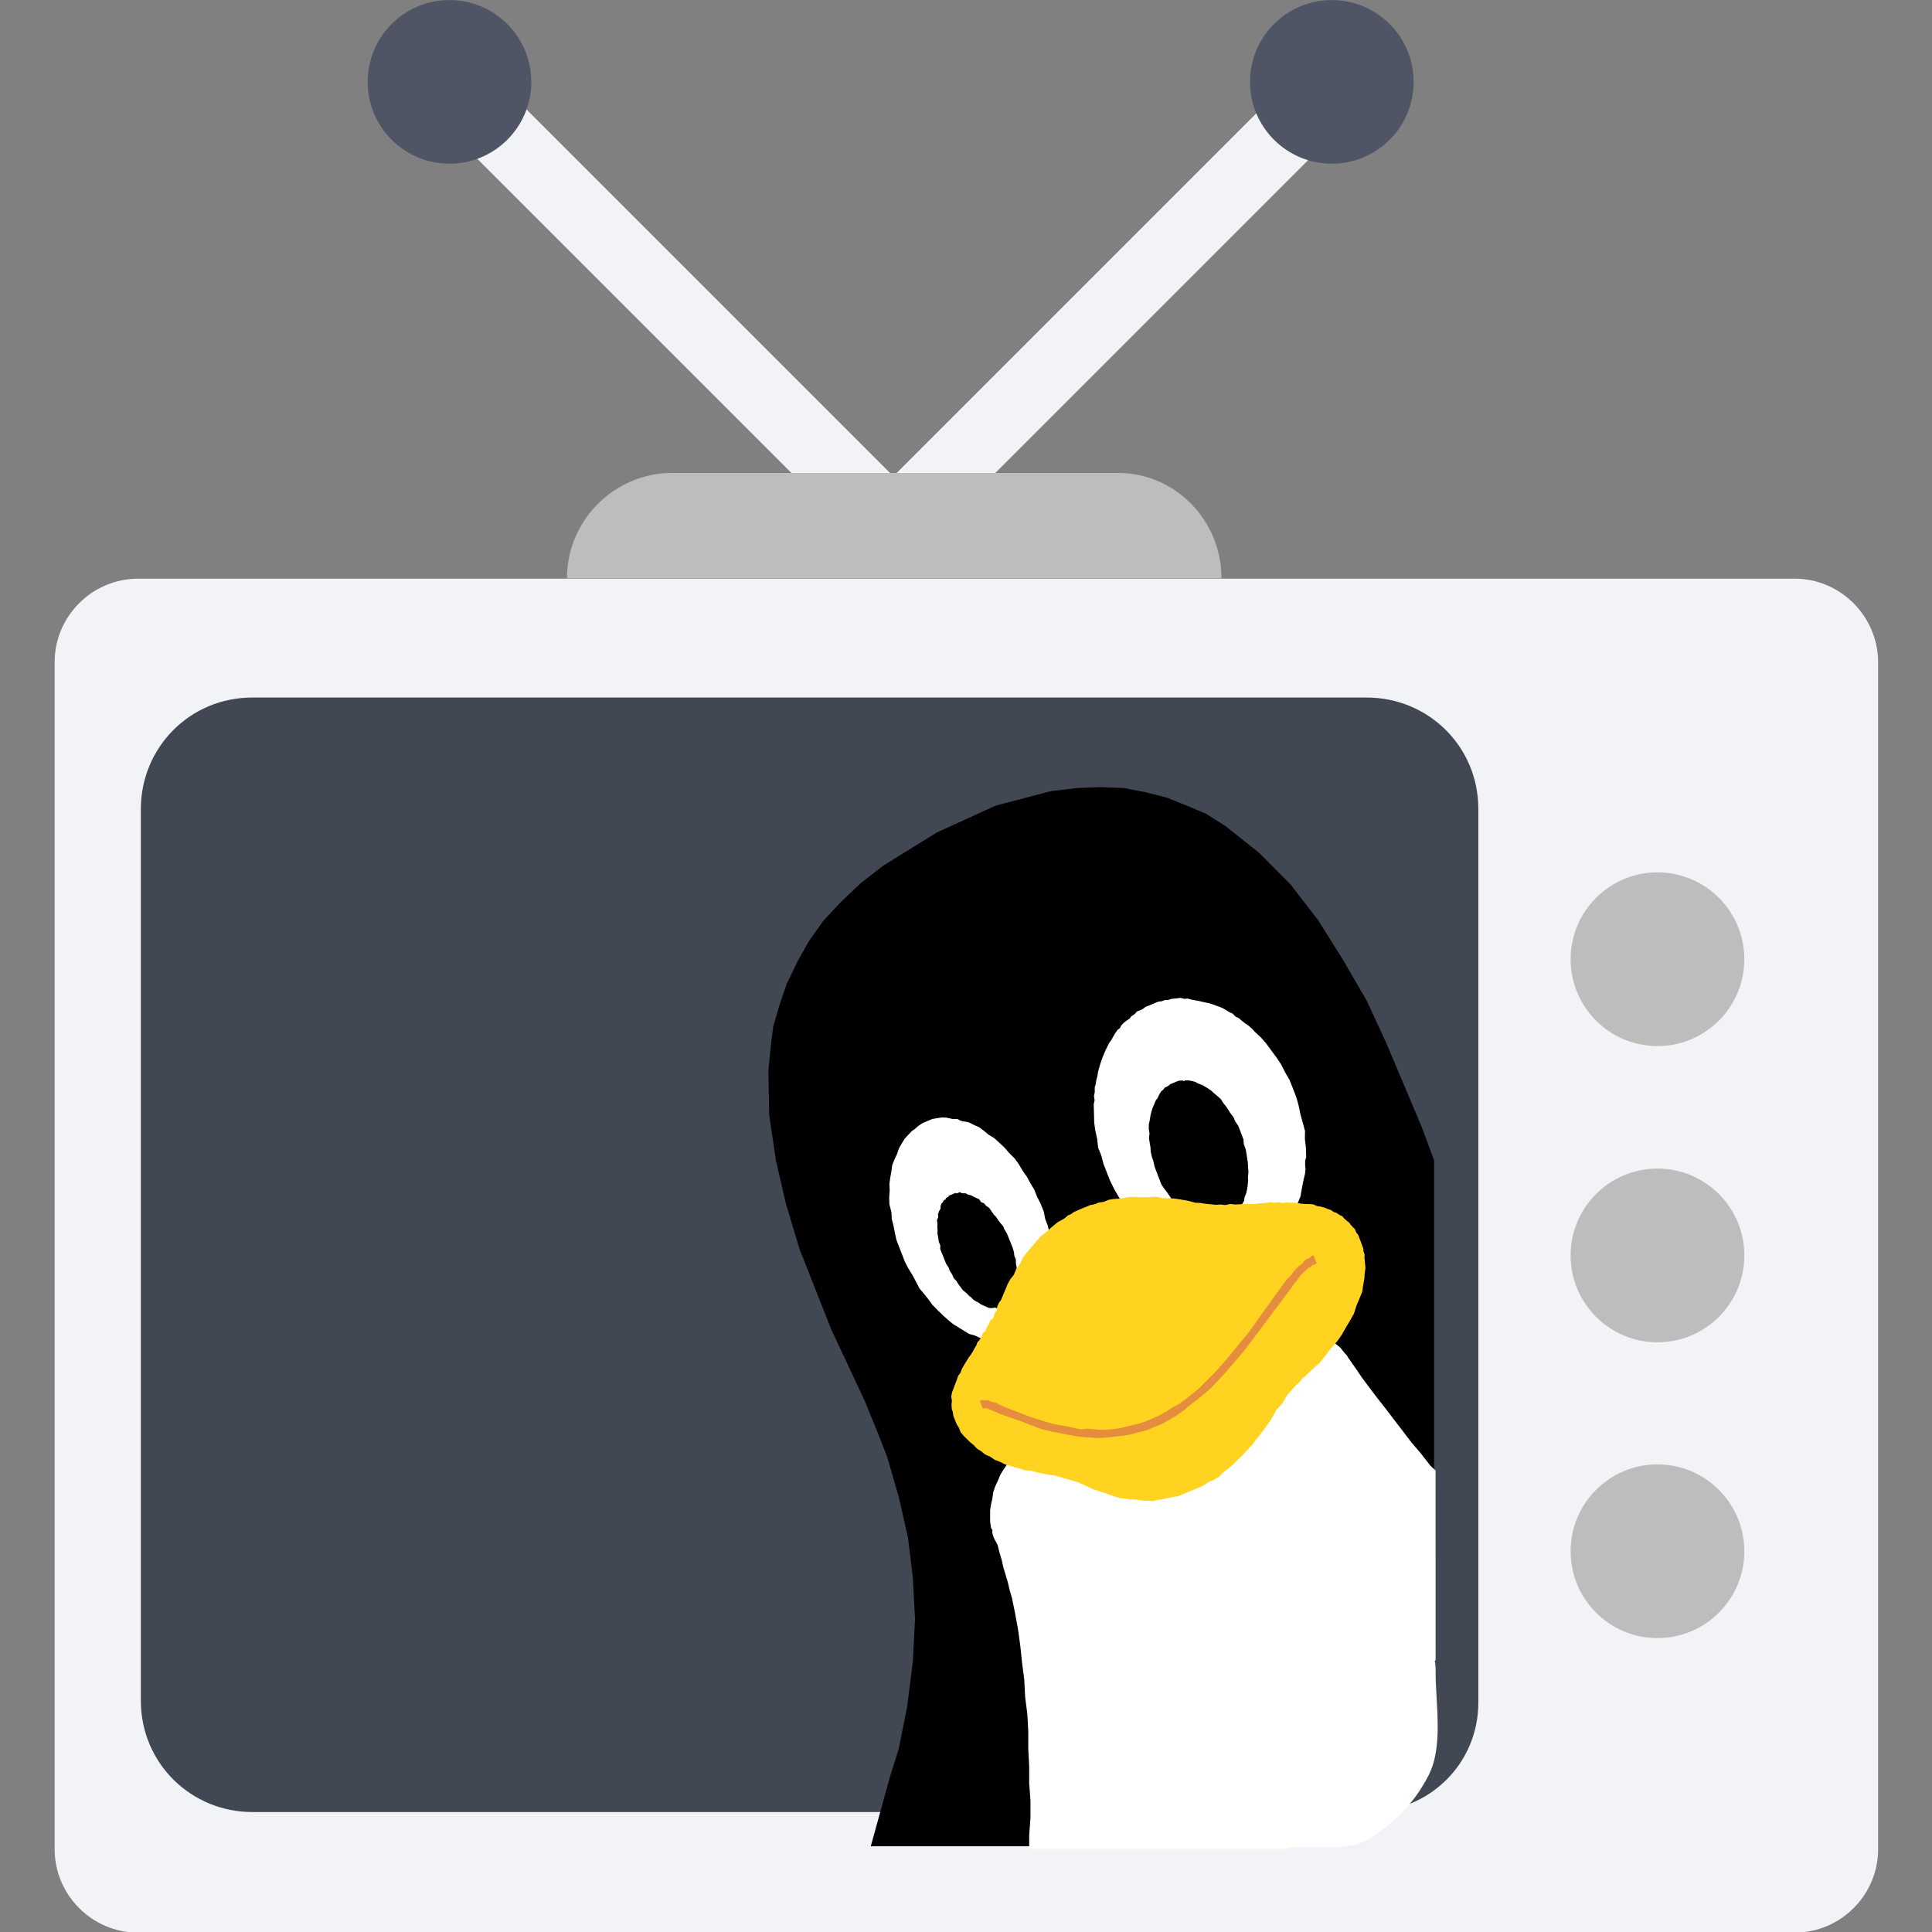 <?xml version="1.0" encoding="UTF-8" standalone="no"?>
<svg
   xmlns:dc="http://purl.org/dc/elements/1.1/"
   xmlns:cc="http://creativecommons.org/ns#"
   xmlns:rdf="http://www.w3.org/1999/02/22-rdf-syntax-ns#"
   xmlns:svg="http://www.w3.org/2000/svg"
   xmlns="http://www.w3.org/2000/svg"
   xmlns:xlink="http://www.w3.org/1999/xlink"
   xmlns:sodipodi="http://sodipodi.sourceforge.net/DTD/sodipodi-0.dtd"
   xmlns:inkscape="http://www.inkscape.org/namespaces/inkscape"
   viewBox="0 0 128 128"
   style="display:inline;enable-background:new"
   version="1.0"
   id="svg11300"
   height="128"
   width="128"
   sodipodi:docname="qv4l2.svg"
   inkscape:version="0.92.4 5da689c313, 2019-01-14">
  <rect x="0" y="0" width="128" height="128" fill="#808080" stroke="none"/>
  <sodipodi:namedview
     pagecolor="#ffffff"
     bordercolor="#666666"
     borderopacity="1"
     objecttolerance="10"
     gridtolerance="10"
     guidetolerance="10"
     inkscape:pageopacity="0"
     inkscape:pageshadow="2"
     inkscape:window-width="931"
     inkscape:window-height="704"
     id="namedview21"
     showgrid="false"
     inkscape:zoom="0.70710678"
     inkscape:cx="154.15644"
     inkscape:cy="84.170393"
     inkscape:window-x="300"
     inkscape:window-y="60"
     inkscape:window-maximized="0"
     inkscape:current-layer="g1207"
     inkscape:snap-bbox="true"
     inkscape:bbox-paths="true"
     inkscape:bbox-nodes="true"
     inkscape:snap-bbox-edge-midpoints="true"
     inkscape:snap-bbox-midpoints="true"
     inkscape:snap-global="true"
     inkscape:snap-object-midpoints="true"
     inkscape:snap-center="true"
     inkscape:snap-page="true"
     showguides="false" />
  <title
     id="title4162">Adwaita Icon Template</title>
  <defs
     id="defs3">
    <linearGradient
       id="linearGradient1494">
      <stop
         id="stop1490"
         offset="0"
         style="stop-color:#babdb6;stop-opacity:1;" />
      <stop
         id="stop1492"
         offset="1"
         style="stop-color:#babdb6;stop-opacity:0;" />
    </linearGradient>
    <linearGradient
       gradientUnits="userSpaceOnUse"
       y2="20"
       x2="280"
       y1="172"
       x1="280"
       id="linearGradient1496"
       xlink:href="#linearGradient1494" />
    <linearGradient
       id="linearGradient10065">
      <stop
         style="stop-color:#000000;stop-opacity:1"
         offset="0"
         id="stop10067" />
      <stop
         id="stop10075"
         offset="0.355"
         style="stop-color:#000000;stop-opacity:0" />
      <stop
         id="stop10073"
         offset="0.854"
         style="stop-color:#000000;stop-opacity:0" />
      <stop
         style="stop-color:#000000;stop-opacity:1"
         offset="1"
         id="stop10069" />
    </linearGradient>
    <linearGradient
       id="linearGradient10011">
      <stop
         style="stop-color:#6f6f6f;stop-opacity:1"
         offset="0"
         id="stop10013" />
      <stop
         style="stop-color:#989898;stop-opacity:1"
         offset="1"
         id="stop10015" />
    </linearGradient>
    <linearGradient
       id="linearGradient7752">
      <stop
         style="stop-color:#ffffff;stop-opacity:1"
         offset="0"
         id="stop7754" />
      <stop
         style="stop-color:#ffffff;stop-opacity:0"
         offset="1"
         id="stop7756" />
    </linearGradient>
    <linearGradient
       id="linearGradient7742">
      <stop
         style="stop-color:#000000;stop-opacity:1"
         offset="0"
         id="stop7744" />
      <stop
         style="stop-color:#000000;stop-opacity:0"
         offset="1"
         id="stop7746" />
    </linearGradient>
    <linearGradient
       id="linearGradient7685">
      <stop
         style="stop-color:#939393;stop-opacity:1"
         offset="0"
         id="stop7687" />
      <stop
         style="stop-color:#3c3c3c;stop-opacity:1"
         offset="1"
         id="stop7689" />
    </linearGradient>
    <linearGradient
       id="linearGradient7368-4">
      <stop
         style="stop-color:#d3d7cf;stop-opacity:1"
         offset="0"
         id="stop7370-4" />
      <stop
         id="stop4407"
         offset="0.25"
         style="stop-color:#dee1db;stop-opacity:1" />
      <stop
         id="stop4405"
         offset="0.5"
         style="stop-color:#e9ebe7;stop-opacity:1" />
      <stop
         style="stop-color:#ffffff;stop-opacity:1"
         offset="1"
         id="stop7372-8" />
    </linearGradient>
    <linearGradient
       id="linearGradient44994-0">
      <stop
         style="stop-color:#a4a4a4;stop-opacity:1"
         offset="0"
         id="stop44996-2" />
      <stop
         style="stop-color:#8f8f8f;stop-opacity:1"
         offset="1"
         id="stop44998-5" />
    </linearGradient>
    <radialGradient
       xlink:href="#linearGradient7368-4"
       id="radialGradient4241"
       gradientUnits="userSpaceOnUse"
       gradientTransform="matrix(2.772,-0.078,-0.027,-0.94,-212.303,331.701)"
       cx="118.571"
       cy="170.432"
       fx="118.571"
       fy="170.432"
       r="94" />
    <linearGradient
       xlink:href="#linearGradient44994-0"
       id="linearGradient4403"
       gradientUnits="userSpaceOnUse"
       gradientTransform="matrix(0.996,0,0,1,-10.635,21.794)"
       x1="104.5"
       y1="84.75"
       x2="104.5"
       y2="110.578" />
    <linearGradient
       id="linearGradient15226-2">
      <stop
         style="stop-color:#e2e4e0;stop-opacity:1"
         offset="0"
         id="stop15228-4" />
      <stop
         style="stop-color:#d0d2cc;stop-opacity:0"
         offset="1"
         id="stop15230-88" />
    </linearGradient>
    <filter
       id="filter15234-8"
       style="color-interpolation-filters:sRGB">
      <feGaussianBlur
         stdDeviation="0.204"
         id="feGaussianBlur15236-6" />
    </filter>
    <clipPath
       clipPathUnits="userSpaceOnUse"
       id="clipPath4399-9">
      <path
         id="path4401-8"
         d="m 65.116,104.794 137,0 -4,13 15.26,9.559 -158.712,-0.419 10.451,-2.14 4,-7 c 0,0 0,-7 -4,-13 z"
         style="fill:url(#linearGradient4403)" />
    </clipPath>
    <filter
       id="filter4389-0"
       x="-0.018"
       width="1.036"
       y="-2.466"
       height="5.932"
       style="color-interpolation-filters:sRGB">
      <feGaussianBlur
         stdDeviation="1.028"
         id="feGaussianBlur4391-7" />
    </filter>
    <linearGradient
       id="linearGradient15238-2">
      <stop
         style="stop-color:#afada2;stop-opacity:1"
         offset="0"
         id="stop15240-8" />
      <stop
         style="stop-color:#aaafa2;stop-opacity:0"
         offset="1"
         id="stop15242-0" />
    </linearGradient>
    <clipPath
       clipPathUnits="userSpaceOnUse"
       id="clipPath4237-0">
      <path
         id="path4239-5"
         d="m 68.481,247.426 152.598,0 c 2.266,0 4.092,-1.824 4.089,-4.089 L 220,188 l 5,-83 c 0,0 -1.656,-0.206 -3.921,-0.206 l -152.598,0 C 66.216,104.794 65,105 65,105 l 3,83 -3.608,55.336 c -0.147,2.261 1.824,4.089 4.089,4.089 z"
         style="fill:url(#radialGradient4241);stroke:none;enable-background:new" />
    </clipPath>
    <filter
       id="filter4231-8"
       x="-0.012"
       width="1.024"
       y="-1.884"
       height="4.768"
       style="color-interpolation-filters:sRGB">
      <feGaussianBlur
         stdDeviation="0.785"
         id="feGaussianBlur4233-5" />
    </filter>
    <filter
       id="filter4201-9"
       x="-0.033"
       width="1.066"
       y="-0.32"
       height="1.64"
       style="color-interpolation-filters:sRGB">
      <feGaussianBlur
         stdDeviation="1.6"
         id="feGaussianBlur4203-7" />
    </filter>
    <filter
       id="filter15300-1"
       x="-0.09"
       width="1.18"
       y="-0.18"
       height="1.36"
       style="color-interpolation-filters:sRGB">
      <feGaussianBlur
         stdDeviation="2.04"
         id="feGaussianBlur15302-2" />
    </filter>
    <filter
       id="filter4211-7"
       x="-0.099"
       width="1.199"
       y="-0.96"
       height="2.92"
       style="color-interpolation-filters:sRGB">
      <feGaussianBlur
         stdDeviation="4.8"
         id="feGaussianBlur4213-6" />
    </filter>
    <filter
       id="filter7300-5"
       x="-0.048"
       width="1.096"
       y="-0.718"
       height="2.437"
       style="color-interpolation-filters:sRGB">
      <feGaussianBlur
         stdDeviation="0.503"
         id="feGaussianBlur7302-5" />
    </filter>
    <linearGradient
       id="linearGradient44994-0-50">
      <stop
         style="stop-color:#d3d3d3;stop-opacity:1"
         offset="0"
         id="stop44996-2-5" />
      <stop
         style="stop-color:#6b6b6b;stop-opacity:1"
         offset="1"
         id="stop44998-5-3" />
    </linearGradient>
    <filter
       id="filter15234-4-0-6"
       style="color-interpolation-filters:sRGB">
      <feGaussianBlur
         stdDeviation="0.204"
         id="feGaussianBlur15236-5-3-1" />
    </filter>
    <filter
       id="filter15234-4-3"
       style="color-interpolation-filters:sRGB">
      <feGaussianBlur
         stdDeviation="0.204"
         id="feGaussianBlur15236-5-7" />
    </filter>
    <filter
       id="filter7662">
      <feGaussianBlur
         stdDeviation="0.813"
         id="feGaussianBlur7664" />
    </filter>
    <clipPath
       clipPathUnits="userSpaceOnUse"
       id="clipPath7681">
      <path
         id="path7683"
         d="m -184,83 0,15.375 -10.969,6.344 6.219,70.531 0.25,44.125 -4.875,24.375 c -0.508,1.895 1.188,3.713 3,3.625 l 152.156,0 c 1.812,0.088 3.508,-1.73 3,-3.625 l -4.875,-24.375 0.25,-44.125 4.396,-70.531 -10.969,-6.344 0,-15.375 z"
         style="fill:none;stroke:#000000;stroke-width:1px" />
    </clipPath>
    <linearGradient
       xlink:href="#linearGradient15238-2"
       id="linearGradient9979"
       gradientUnits="userSpaceOnUse"
       gradientTransform="translate(-41,-68)"
       x1="143.107"
       y1="115.486"
       x2="143.107"
       y2="120.042" />
    <linearGradient
       xlink:href="#linearGradient15226-2"
       id="linearGradient9981"
       gradientUnits="userSpaceOnUse"
       gradientTransform="translate(-41,-68)"
       x1="147.33"
       y1="87.487"
       x2="147.33"
       y2="129.618" />
    <linearGradient
       xlink:href="#linearGradient44994-0-50"
       id="linearGradient9987"
       gradientUnits="userSpaceOnUse"
       gradientTransform="matrix(1,0,0,1,-41.006,-48)"
       x1="102.695"
       y1="79.525"
       x2="104.807"
       y2="123.699" />
    <radialGradient
       xlink:href="#linearGradient7368-4"
       id="radialGradient9989"
       gradientUnits="userSpaceOnUse"
       gradientTransform="matrix(2.772,-0.078,-0.027,-0.94,-253.303,283.701)"
       cx="118.571"
       cy="170.432"
       fx="118.571"
       fy="170.432"
       r="94" />
    <linearGradient
       xlink:href="#linearGradient15238-2"
       id="linearGradient9991"
       gradientUnits="userSpaceOnUse"
       gradientTransform="translate(-41,-48)"
       x1="143.107"
       y1="115.486"
       x2="143.107"
       y2="120.042" />
    <linearGradient
       xlink:href="#linearGradient15226-2"
       id="linearGradient9993"
       gradientUnits="userSpaceOnUse"
       gradientTransform="translate(-41,-48)"
       x1="147.33"
       y1="87.487"
       x2="147.33"
       y2="129.618" />
    <linearGradient
       xlink:href="#linearGradient7685"
       id="linearGradient9995"
       gradientUnits="userSpaceOnUse"
       x1="-62.302"
       y1="99.592"
       x2="-39.238"
       y2="99.592"
       gradientTransform="translate(219,-48)" />
    <linearGradient
       xlink:href="#linearGradient7685"
       id="linearGradient9997"
       gradientUnits="userSpaceOnUse"
       x1="-194.302"
       y1="101.092"
       x2="-165.216"
       y2="93.299"
       gradientTransform="translate(219,-48)" />
    <linearGradient
       xlink:href="#linearGradient7752"
       id="linearGradient9999"
       gradientUnits="userSpaceOnUse"
       x1="-146.873"
       y1="233.085"
       x2="-146.873"
       y2="118.31"
       gradientTransform="translate(242.586,13.688)" />
    <linearGradient
       xlink:href="#linearGradient7742"
       id="linearGradient10003"
       gradientUnits="userSpaceOnUse"
       x1="-127.378"
       y1="129.941"
       x2="-127.378"
       y2="76.652" />
    <radialGradient
       xlink:href="#linearGradient7752"
       id="radialGradient10005"
       gradientUnits="userSpaceOnUse"
       gradientTransform="matrix(3.296,-0.698,2.254,10.638,271.619,-1754.018)"
       cx="-184.555"
       cy="164.642"
       fx="-184.555"
       fy="164.642"
       r="4.95" />
    <radialGradient
       xlink:href="#linearGradient7752"
       id="radialGradient10007"
       gradientUnits="userSpaceOnUse"
       gradientTransform="matrix(-3.296,-0.698,-2.254,10.638,-62.921,-1754.018)"
       cx="-184.555"
       cy="164.642"
       fx="-184.555"
       fy="164.642"
       r="4.95" />
    <radialGradient
       xlink:href="#linearGradient7752"
       id="radialGradient10009"
       gradientUnits="userSpaceOnUse"
       gradientTransform="matrix(0.991,0.134,-0.033,0.246,220.749,31.383)"
       cx="-115.875"
       cy="83.875"
       fx="-115.875"
       fy="83.875"
       r="67.5" />
    <linearGradient
       xlink:href="#linearGradient10011"
       id="linearGradient10017"
       x1="-115.476"
       y1="83.292"
       x2="-115.476"
       y2="74.656"
       gradientUnits="userSpaceOnUse"
       gradientTransform="translate(219,-48)" />
    <filter
       id="filter10027"
       x="-0.097"
       width="1.194"
       y="-1.448"
       height="3.896">
      <feGaussianBlur
         stdDeviation="1.013"
         id="feGaussianBlur10029" />
    </filter>
    <linearGradient
       xlink:href="#linearGradient10065"
       id="linearGradient10071"
       x1="-184"
       y1="94.07"
       x2="-37.873"
       y2="94.07"
       gradientUnits="userSpaceOnUse"
       gradientTransform="translate(219,-48)" />
  </defs>
  <g
     transform="translate(0,-172)"
     style="display:inline"
     id="layer1">
    <g
       style="display:inline"
       id="layer9">
      <g
         transform="rotate(-30,403.503,307.812)"
         id="g1710" />
      <rect
         y="172"
         x="1.9594039e-07"
         height="128"
         width="128"
         id="rect3283"
         style="opacity:1;fill:none;fill-opacity:1;stroke:none;stroke-width:4;stroke-linecap:round;stroke-linejoin:round;stroke-miterlimit:4;stroke-dasharray:none;stroke-opacity:1" />
      <g
         id="g1638"
         transform="translate(-140,-1.511)" />
      <g
         id="g1207"
         transform="translate(-3.8207855e-5,6.63)">
        <g
           transform="matrix(0.43,0,0,0.43,-20.592,151.976)"
           id="g10"
           style="display:inline;enable-background:new">
          <path
             inkscape:connector-curvature="0"
             id="path4"
             d="m 121.6,40.598 63.418,63.418 h -15.192 l -55.79,-55.79 c -2.133,-2.133 -2.133,-5.495 0,-7.628 2.069,-2.069 5.431,-2.069 7.564,0 z"
             style="fill:#f1f3f7" />
          <path
             inkscape:connector-curvature="0"
             id="path6"
             d="m 257.034,48.226 -55.79,55.79 H 186.052 L 249.47,40.598 c 2.133,-2.069 5.495,-2.069 7.628,0 2.07,2.133 2.07,5.56 -0.064,7.628 z"
             style="fill:#f1f3f7" />
          <path
             inkscape:connector-curvature="0"
             id="path8"
             d="M 324.396,120.307 H 69.172 c -7.046,0 -12.865,5.754 -12.865,12.865 v 182.885 c 0,7.046 5.754,12.865 12.865,12.865 h 255.224 c 7.046,0 12.865,-5.754 12.865,-12.865 v -182.95 c -0.065,-7.046 -5.819,-12.8 -12.865,-12.8 z"
             style="fill:#f1f3f7" />
        </g>
        <path
           inkscape:connector-curvature="0"
           id="path12"
           d="M 90.557,285.423 H 16.718 c -4.041,0 -7.387,-3.213 -7.387,-7.387 v -59.065 c 0,-4.042 3.213,-7.387 7.387,-7.387 h 73.839 c 4.042,0 7.387,3.213 7.387,7.387 v 59.197 c 0,4.042 -3.247,7.255 -7.387,7.255 z"
           style="display:inline;fill:#414753;stroke-width:0.512;enable-background:new;fill-opacity:1" />
        <g
           transform="matrix(0.43,0,0,0.43,-20.592,151.976)"
           id="g24"
           style="display:inline;enable-background:new">
          <circle
             id="circle14"
             r="13.382"
             cy="178.941"
             cx="303.264"
             style="fill:#bdbdbe" />
          <circle
             id="circle16"
             r="13.382"
             cy="224.582"
             cx="303.264"
             style="fill:#bdbdbe" />
          <circle
             id="circle18"
             r="13.382"
             cy="270.158"
             cx="303.264"
             style="fill:#bdbdbe" />
          <path
             inkscape:connector-curvature="0"
             id="path20"
             d="m 220.121,104.016 h -68.655 c -8.921,0 -16.226,7.305 -16.226,16.226 h 100.848 c 0.001,-8.856 -7.046,-16.226 -15.967,-16.226 z"
             style="fill:#bdbdbe" />
          <polygon
             id="polygon22"
             points="186.053,104.016 185.535,104.533 185.018,104.016 "
             style="fill:#bdbdbe" />
        </g>
        <g
           transform="matrix(0.43,0,0,0.43,-20.592,151.976)"
           id="g30"
           style="display:inline;enable-background:new">
          <circle
             id="circle26"
             r="12.606"
             cy="43.766"
             cx="117.139"
             style="fill:#4f5565" />
          <circle
             id="circle28"
             r="12.606"
             cy="43.766"
             cx="253.091"
             style="fill:#4f5565" />
        </g>
        <g
           inkscape:label="Camada 1"
           id="layer1-3"
           transform="matrix(0.185,0,0,0.185,5.96,91.172)">
          <g
             id="g5097"
             transform="matrix(2.213,0,0,2.204,-59.935,-100.415)">
            <g
               transform="translate(-67.062,94.125)"
               id="g5062">
              <g
                 transform="matrix(0.021,0,0,0.022,-11.905,134.45)"
                 style="visibility:visible;fill-rule:evenodd;stroke-width:28.222;stroke-linejoin:round"
                 class="com.sun.star.drawing.ClosedBezierShape"
                 id="g171">
                <g
                   id="g173">
                  <path
                     d="m 11217,13069 65,-198 65,-311 44,-334 17,-318 -17,-304 -37,-294 -72,-304 -89,-294 -78,-191 -96,-225 -256,-523 -246,-598 -103,-328 -78,-324 -52,-335 -6,-328 17,-167 20,-157 51,-168 55,-153 79,-157 88,-151 113,-153 133,-137 154,-140 174,-130 414,-246 454,-198 420,-106 202,-24 181,-7 184,7 168,31 167,41 150,58 150,61 147,89 260,198 242,233 212,263 192,293 184,304 150,311 274,622 95,246 v 3668 0 c 0,35 0,59 0,89 0,239 -58,438 -177,656 -120,219 -270,359 -475,475 -161,89 -321,143 -496,167 v 11 h -3193 z"
                     id="path175"
                     inkscape:connector-curvature="0"
                     style="fill:#000000;stroke:none" />
                  <rect
                     x="10277"
                     y="5766"
                     width="5133"
                     height="7824"
                     id="rect177"
                     style="fill:none;stroke:none" />
                </g>
              </g>
              <g
                 transform="matrix(0.021,0,0,0.022,-11.905,134.45)"
                 style="visibility:visible;fill-rule:evenodd;stroke-width:28.222;stroke-linejoin:round"
                 class="Group"
                 id="g179">
                <g
                   class="com.sun.star.drawing.ClosedBezierShape"
                   id="g181"
                   transform="translate(34.989,58.099)">
                  <g
                     id="g183">
                    <path
                       sodipodi:nodetypes="ccsscccccccccccccccccccccccccccccccccccccccccccccccccccccccccccccccccccccccccccccccccccccccccccccccccccccccccc"
                       d="m 15384.673,12159.682 h -7 c 7,31 7,55 7,85 0,240 60.909,548.982 -55.091,763.982 -116,215 -273,359 -478,478 -168,89 -439.909,33.018 -613.909,56.018 v 7 h -1985 v -102 l 10,-127 v -126 l -10,-130 v -126 l -7,-126 v -130 l -7,-127 -17,-126 -7,-130 -17,-126 -13,-120 -17,-119 -24,-127 -24,-112 -17,-55 -14,-58 -17,-55 -17,-54 -14,-59 -17,-54 -14,-55 -27,-48 -7,-17 -7,-24 v -24 l -10,-13 -7,-48 v -41 -41 l 7,-44 10,-41 7,-48 14,-41 20,-41 21,-48 24,-38 34,-47 31,-41 30,-48 35,-41 37,-38 41,-48 41,-41 45,-41 51,-37 44,-41 51,-38 55,-41 48,-41 55,-30 54,-41 58,-31 65,-41 55,-31 61,-31 58,-34 62,-24 65,-31 65,-23 65,-31 61,-24 55,-24 75,-17 61,-24 55,-17 65,-14 61,-17 65,-17 58,-7 62,-7 65,-10 54,-7 h 55 58 55 l 54,7 h 52 l 54,10 48,14 48,7 41,20 38,21 47,17 31,24 41,31 31,24 34,41 17,17 7,13 55,75 54,76 55,71 65,82 65,79 65,82 68,85 65,82 71,79 72,89 41,37 z"
                       id="path185"
                       inkscape:connector-curvature="0"
                       style="fill:#ffffff;stroke:none" />
                    <rect
                       x="11934"
                       y="9660"
                       width="3435"
                       height="3879"
                       id="rect187"
                       style="fill:none;stroke:none" />
                  </g>
                </g>
                <g
                   class="com.sun.star.drawing.PolyPolygonShape"
                   id="g189">
                  <g
                     id="g191">
                    <path
                       d="m 12349,8793 v 0 l 26,48 25,60 11,55 18,44 14,54 15,56 2,51 8,56 -1,52 5,49 -4,53 -7,47 -2,42 -13,49 -17,40 -13,42 -7,18 -10,22 -19,34 -23,35 -29,30 -23,24 -28,23 -32,20 -35,22 -29,11 -41,9 -38,16 -34,-4 h -37 l -41,-2 -34,-1 -51,-16 -40,-17 -40,-10 -44,-26 -34,-20 -44,-26 -37,-29 -39,-33 -41,-38 -43,-42 -30,-39 -36,-44 -34,-38 -28,-52 -27,-48 -30,-47 -28,-51 v 0 l -23,-57 -22,-54 -20,-50 -11,-47 -11,-55 -14,-53 -3,-51 -15,-56 -2,-51 4,-53 -2,-51 7,-47 8,-44 7,-47 17,-40 20,-41 7,-21 9,-23 20,-33 22,-35 24,-25 31,-31 26,-18 25,-21 35,-22 38,-15 35,-14 31,-5 42,-6 34,1 48,10 h 37 l 19,10 21,7 46,7 42,20 40,17 36,26 37,29 44,26 40,35 40,36 34,38 43,41 30,40 31,50 33,45 27,48 30,47 z"
                       id="path193"
                       inkscape:connector-curvature="0"
                       style="fill:#ffffff;stroke:none" />
                    <rect
                       x="11209"
                       y="8205"
                       width="1264"
                       height="1651"
                       id="rect195"
                       style="fill:none;stroke:none" />
                  </g>
                </g>
                <g
                   class="com.sun.star.drawing.PolyPolygonShape"
                   id="g197">
                  <g
                     id="g199">
                    <path
                       d="m 12887,8615 v 0 l 25,60 33,64 34,56 33,46 41,53 36,45 47,51 42,42 25,23 25,16 25,27 28,14 22,17 27,23 19,10 25,16 52,20 51,24 52,20 60,20 28,7 25,-3 29,7 27,4 26,1 25,-3 25,-2 25,-3 28,7 23,-8 24,-3 23,-9 24,-2 29,-12 22,-8 22,-9 32,-13 22,-9 17,-14 25,-10 20,-15 16,-14 19,-18 22,-17 20,-15 13,-23 18,-19 23,-16 13,-23 17,-22 15,-24 19,-26 21,-49 29,-56 23,-53 10,-56 11,-55 7,-29 7,-28 4,-35 -3,-25 v -36 l 8,-26 -2,-69 -8,-66 1,-60 -18,-62 -18,-63 -13,-61 -18,-62 -27,-67 v 0 l -25,-60 -32,-53 -34,-64 -34,-49 -39,-50 -41,-54 -39,-43 -46,-41 -26,-27 -27,-22 -25,-16 -22,-17 -27,-22 -22,-9 -25,-24 -22,-9 -53,-31 -52,-19 -51,-17 -56,-11 -29,-7 -27,-4 -29,-6 -28,-7 -25,2 -29,-7 -24,3 -25,2 -25,3 -22,8 h -26 l -23,9 -24,2 -29,11 -22,9 -22,9 -29,11 -23,17 -22,9 -19,7 -18,19 -29,19 -9,14 -29,19 -20,15 -18,19 -8,17 -20,15 -19,26 -15,25 -13,23 -17,22 -29,56 -23,53 -17,47 -17,58 -4,28 -9,32 -4,28 -8,25 v 37 l -6,28 5,31 -7,29 2,69 2,69 8,55 14,61 8,67 25,60 16,59 z"
                       id="path201"
                       inkscape:connector-curvature="0"
                       style="fill:#ffffff;stroke:none" />
                    <rect
                       x="12784"
                       y="7323"
                       width="1640"
                       height="1956"
                       id="rect203"
                       style="fill:none;stroke:none" />
                  </g>
                </g>
                <g
                   class="com.sun.star.drawing.PolyPolygonShape"
                   id="g205">
                  <g
                     id="g207">
                    <path
                       d="m 13264,8595 v 0 l 15,38 12,29 15,38 18,26 22,28 23,31 18,26 19,29 27,22 15,20 29,26 23,12 25,16 22,18 26,19 27,4 28,7 21,6 26,9 21,-2 16,2 6,-3 16,-6 10,7 10,-4 12,-5 26,-10 19,-7 22,-9 22,-20 10,-11 20,-15 15,-25 16,-24 11,-19 16,-25 4,-27 13,-31 7,-29 4,-27 4,-38 -2,-22 4,-38 -3,-43 -2,-32 -5,-31 -6,-34 -5,-31 -15,-38 -2,-33 -14,-35 v 0 l -15,-38 -11,-28 -25,-35 -11,-28 -21,-25 -19,-29 -18,-26 -21,-25 -19,-29 -27,-23 -27,-22 -23,-20 -25,-16 -23,-13 -19,-11 -35,-12 -19,-11 -28,-7 -28,-4 h -18 l -16,6 -10,-7 -6,3 h -19 l -22,8 -22,9 -23,9 -19,15 -22,9 -13,16 -16,13 -16,25 -10,22 -17,22 -13,31 -10,22 -10,30 -7,28 -4,27 -8,36 -1,34 6,34 -4,35 5,31 6,34 2,33 9,40 11,29 9,40 z"
                       id="path209"
                       inkscape:connector-curvature="0"
                       style="fill:#000000;stroke:none" />
                    <rect
                       x="13209"
                       y="7931"
                       width="769"
                       height="1069"
                       id="rect211"
                       style="fill:none;stroke:none" />
                  </g>
                </g>
                <g
                   class="com.sun.star.drawing.PolyPolygonShape"
                   id="g213">
                  <g
                     id="g215">
                    <path
                       d="m 12116,9062 v 0 l 12,29 13,31 12,29 8,19 10,33 2,24 12,29 v 25 l 6,35 3,24 -2,23 5,28 2,24 -4,17 -4,27 -12,23 v 18 l -8,18 -12,16 -3,9 -7,10 -7,2 3,6 -16,7 -2,12 -10,3 -6,3 -7,2 -3,9 -10,4 -6,3 -7,2 -9,4 -9,-4 -6,3 -10,3 -6,3 -14,-6 -6,3 -25,2 -15,-1 -23,-10 -22,-9 -18,-8 -16,-12 -18,-8 -25,-15 -13,-14 -22,-17 -18,-18 -28,-22 -17,-23 -14,-17 -19,-29 -19,-18 -12,-28 -18,-26 -10,-26 v 0 l -18,-26 -12,-28 -13,-32 -8,-18 -13,-32 1,-26 -12,-28 -3,-25 -7,-34 1,-26 -2,-21 1,-26 -4,-28 10,-19 -2,-24 9,-23 11,-18 v -19 l 9,-22 6,-2 4,-9 7,-10 6,-3 7,-2 2,-12 10,-4 9,-4 4,-8 6,-3 16,-6 7,-3 15,-6 7,-3 9,4 6,-2 10,-4 9,-4 10,7 16,2 h 18 l 19,10 20,4 24,12 22,10 18,7 17,23 21,7 16,19 25,16 16,23 19,26 18,18 18,26 16,20 21,24 9,22 z"
                       id="path217"
                       inkscape:connector-curvature="0"
                       style="fill:#000000;stroke:none" />
                    <rect
                       x="11576"
                       y="8757"
                       width="625"
                       height="859"
                       id="rect219"
                       style="fill:none;stroke:none" />
                  </g>
                </g>
                <g
                   class="com.sun.star.drawing.PolyPolygonShape"
                   id="g221">
                  <g
                     id="g223">
                    <path
                       d="m 12037,9634 4,-28 13,-31 17,-21 19,-45 14,-31 17,-40 19,-34 30,-37 17,-40 29,-38 22,-46 29,-37 36,-40 35,-40 36,-40 45,-34 41,-35 45,-36 54,-29 28,-23 19,-7 29,-19 29,-12 31,-13 29,-11 35,-14 34,-6 29,-12 41,-6 38,-15 31,-5 43,-3 39,-4 41,-9 h 44 l 41,2 h 37 l 48,-1 43,-3 48,11 52,1 41,2 59,9 51,9 50,13 33,1 47,7 38,3 35,4 43,-2 35,4 37,-8 38,4 40,-2 54,-3 41,2 50,-5 32,-2 25,-3 28,-4 34,4 31,-5 29,7 31,-5 38,3 44,1 24,5 39,3 33,1 26,1 31,13 27,4 29,7 22,9 30,10 20,14 21,6 25,16 22,10 14,16 23,20 14,9 15,20 13,13 19,19 8,22 16,19 5,13 9,22 10,26 7,19 9,22 v 18 l 9,23 -1,26 3,24 2,25 3,25 -3,20 -4,27 -1,26 -10,56 -7,47 -21,49 -23,53 -20,60 -31,53 -31,49 -31,53 -38,52 -49,53 -39,49 -47,56 -58,49 -48,45 -28,22 -14,21 -28,22 -23,24 -26,29 -23,24 -36,59 -48,52 -42,72 -43,58 -51,65 -25,29 -21,30 -32,31 -29,30 -28,30 -33,28 -32,31 -33,28 -37,26 -32,32 -41,24 -45,18 -40,27 -54,22 -41,16 -54,22 -45,18 -41,6 -38,7 -40,9 -39,5 -41,9 -34,-4 h -37 l -35,-5 -35,-4 h -37 l -28,-7 -34,-1 -28,-7 -60,-20 -71,-23 -56,-18 -115,-50 -58,-17 -66,-17 -63,-19 -33,-1 -29,-7 -63,-11 -50,-14 -53,-4 -46,-15 -50,-13 -49,-13 -41,-20 -43,-16 -31,-21 -44,-19 -27,-22 -34,-20 -25,-26 -28,-22 -28,-26 -24,-23 -21,-25 -13,-32 -17,-26 -12,-28 -13,-32 -5,-31 -8,-22 -2,-33 3,-27 -5,-31 6,-32 13,-31 9,-25 13,-31 12,-35 17,-21 13,-32 20,-33 16,-25 16,-25 17,-21 16,-25 10,-19 16,-25 7,-21 13,-13 16,-25 10,-19 3,-12 20,-15 3,-9 10,-22 16,-25 9,-22 20,-15 8,-18 2,-12 7,-11 6,-13 z"
                       id="path225"
                       inkscape:connector-curvature="0"
                       style="fill:#ffd320;stroke:none" />
                    <rect
                       x="11687"
                       y="8791"
                       width="3193"
                       height="2250"
                       id="rect227"
                       style="fill:none;stroke:none" />
                  </g>
                </g>
                <g
                   class="com.sun.star.drawing.PolyPolygonShape"
                   id="g229">
                  <g
                     id="g231">
                    <path
                       d="m 14503,9284 -13,5 -16,7 -6,2 -13,13 -16,6 -13,13 -25,21 -24,24 -29,38 -25,29 -26,36 -273,350 -81,102 -81,92 -85,93 -92,93 -52,43 -51,39 -54,40 -47,38 -52,36 -57,33 -57,31 -61,24 -57,23 -64,15 -59,17 -56,8 -66,8 -60,6 -57,5 -52,-2 -53,-4 -61,-5 -47,-7 -55,-10 -100,-19 -93,-22 -90,-33 -82,-30 -139,-46 -27,-12 -13,-5 -9,-4 -18,-8 -13,-5 -13,-6 -15,-1 v 0 l -9,-4 v 0 l -10,4 v 0 0 0 0 0 0 0 l -6,2 v 0 0 0 l -11,-28 -12,-29 v 0 l 7,-3 v 0 0 l 9,-3 v 0 l 7,-3 v 0 l 2,6 6,-2 10,-4 -1,8 v 0 l 10,-4 9,-4 9,4 10,7 9,4 12,2 29,7 49,24 143,53 77,28 88,27 86,24 103,17 43,9 60,12 47,-4 56,3 50,6 50,-2 57,-5 59,-9 53,-14 55,-11 63,-18 60,-24 50,-21 58,-30 47,-30 58,-31 52,-36 47,-37 51,-39 45,-44 93,-90 85,-93 80,-95 78,-90 269,-360 27,-33 32,-31 29,-38 32,-31 12,-5 14,-13 10,-11 12,-16 22,-9 16,-6 4,-9 22,-9 11,28 z"
                       id="path233"
                       inkscape:connector-curvature="0"
                       style="fill:#e68c3f;stroke:none" />
                    <rect
                       x="11907"
                       y="9223"
                       width="2597"
                       height="1352"
                       id="rect235"
                       style="fill:none;stroke:none" />
                  </g>
                </g>
              </g>
            </g>
          </g>
        </g>
      </g>
    </g>
    <g
       style="fill:url(#linearGradient1496);fill-opacity:1"
       id="g1480" />
  </g>
</svg>

